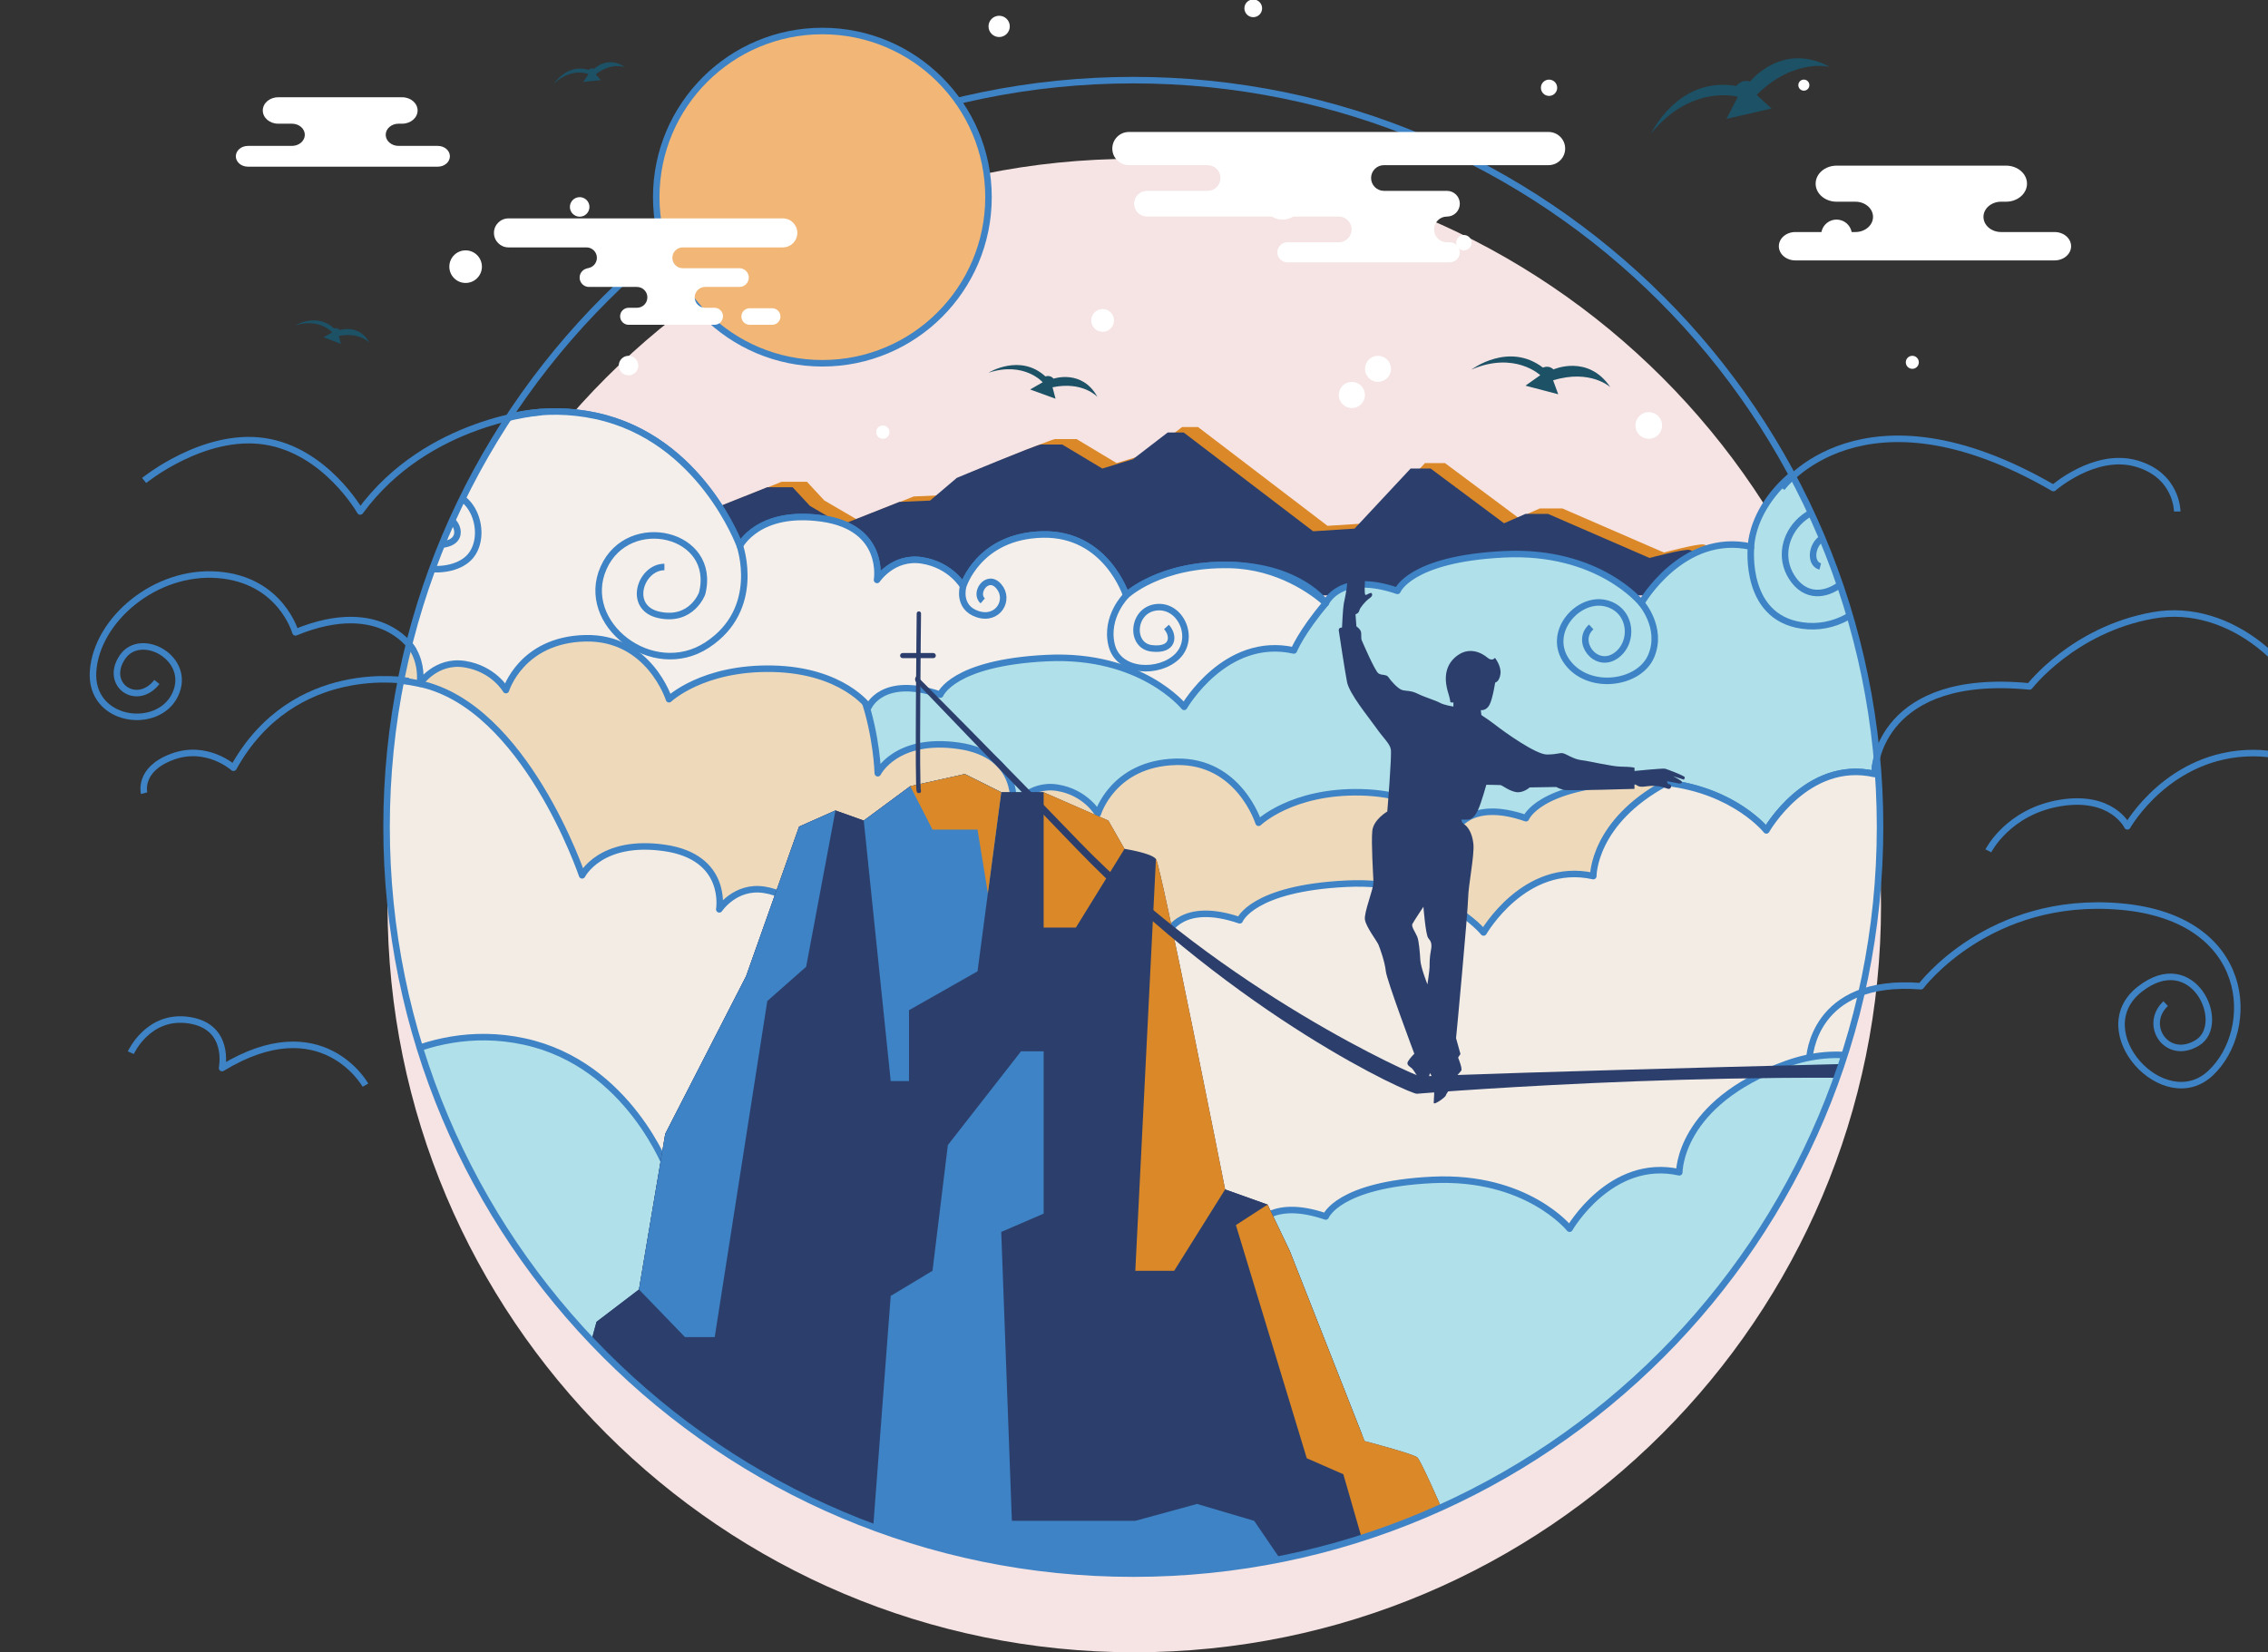 <?xml version="1.0" encoding="UTF-8"?>
<!-- Created with Inkscape (http://www.inkscape.org/) -->
<svg width="1400" height="1020" version="1.1" viewBox="0 0 1400 1020" xml:space="preserve" xmlns="http://www.w3.org/2000/svg"><rect x="0" y="0" width="1400" height="1020" fill="#333333" stroke="none"/><defs><clipPath id="clipPath6850"><path d="m342.56 483.77c0-189.84 153.9-343.74 343.74-343.74 189.84 0 343.74 153.9 343.74 343.74s-153.9 343.74-343.74 343.74c-189.84 0-343.74-153.9-343.74-343.74"/></clipPath><clipPath id="clipPath13698"><path d="m342.56 483.77c0-189.84 153.9-343.74 343.74-343.74 189.84 0 343.74 153.9 343.74 343.74s-153.9 343.74-343.74 343.74c-189.84 0-343.74-153.9-343.74-343.74"/></clipPath><clipPath id="clipPath20530"><path d="m342.56 483.77c0-189.84 153.9-343.74 343.74-343.74 189.84 0 343.74 153.9 343.74 343.74s-153.9 343.74-343.74 343.74c-189.84 0-343.74-153.9-343.74-343.74"/></clipPath><clipPath id="clipPath20546"><path d="m377.31 507.83h413.82v-391.7h-413.82z"/></clipPath><clipPath id="clipPath20622"><path d="m0 980h1400v-980h-1400z"/></clipPath></defs><g transform="matrix(1.333 0 0 -1.333 -272.58 1152.5)"><g transform="matrix(1.006 0 0 1.006 39.373 -4.744)"><g transform="translate(1030 447.31)"><path d="m0 0c0-189.84-153.9-343.74-343.74-343.74-189.84 0-343.74 153.89-343.74 343.74 0 189.84 153.9 343.74 343.74 343.74 189.84 0 343.74-153.9 343.74-343.74" fill="#f6e3e3"/></g></g><g transform="matrix(1.006 0 0 1.006 39.373 -4.744)" clip-path="url(#clipPath20530)"><g><g clip-path="url(#clipPath6850)"><g transform="translate(399.18 592.61)"><path d="m0 0 124.73 49.77h11.674l7.988-8.603 14.746-8.602 26.421 10.446 14.132 0.614 12.289 10.445s36.867 15.362 38.71 15.362h9.83l18.434-11.06 14.131 4.3 15.976 12.289h7.373l59.602-45.468 19.046 1.229 25.807 27.65h9.216l33.795-25.192 9.83 4.301h10.446l46.698-20.276s15.973 4.301 18.431 3.687c2.458-0.615 25.194-11.061 25.194-11.061s14.746 3.073 16.589 2.458c1.844-0.614 44.854-12.289 44.854-12.289z" fill="#db8928"/></g><g transform="translate(392.57 590.1)"><path d="m0 0 124.73 49.77h11.674l7.988-8.602 14.746-8.603 26.421 10.446 14.132 0.614 12.289 10.446s36.868 15.361 38.71 15.361h9.83l18.434-11.06 14.132 4.301 15.975 12.289h7.373l59.602-45.468 19.046 1.228 25.808 27.65h9.215l33.794-25.192 9.83 4.301h10.448l46.697-20.276s15.974 4.301 18.432 3.687c2.458-0.615 25.193-11.06 25.193-11.06s14.746 3.072 16.59 2.458c1.844-0.615 44.853-12.29 44.853-12.29z" fill="#2c3f6c"/></g><g transform="translate(253.21 664.42)"><path d="m0 0s49.458 26.307 102.07-14.732c0 0 34.725 33.443 83.13 23.035 48.405-10.407 66.294-59.865 66.294-59.865s8.419 16.836 37.883 12.627 25.255-28.288 25.255-28.288 7.366 11.101 20.695 8.996 18.941-11.925 18.941-11.925 7.016 23.15 36.48 23.851c29.464 0.702 38.583-28.06 38.583-28.06s15.433 14.731 47.703 14.029c32.271-0.701 44.196-17.537 44.196-17.537s6.315 14.731 32.972 5.612c0 0 5.611 14.732 49.107 16.836 43.495 2.105 63.136-22.448 63.136-22.448s18.942 32.971 50.51 25.956c0 0-0.351 31.919 49.107 49.809 49.457 17.888 79.15-26.308 79.15-26.308v-341.99h-845.21z" fill="#b0e0e9"/><path d="m0 0s49.458 26.307 102.07-14.732c0 0 34.725 33.443 83.13 23.035 48.405-10.407 66.294-59.865 66.294-59.865s8.419 16.836 37.883 12.627 25.255-28.288 25.255-28.288 7.366 11.101 20.695 8.996 18.941-11.925 18.941-11.925 7.016 23.15 36.48 23.851c29.464 0.702 38.583-28.06 38.583-28.06s15.433 14.731 47.703 14.029c32.271-0.701 44.196-17.537 44.196-17.537s6.315 14.731 32.972 5.612c0 0 5.611 14.732 49.107 16.836 43.495 2.105 63.136-22.448 63.136-22.448s18.942 32.971 50.51 25.956c0 0-0.351 31.919 49.107 49.809 49.457 17.888 79.15-26.308 79.15-26.308v-341.99h-845.21z" fill="none" stroke="#3e83c5" stroke-linejoin="round" stroke-miterlimit="10" stroke-width="3"/></g><g transform="translate(1027 507.86)"><path d="m0 0c-31.117 7.016-49.788-25.956-49.788-25.956s-19.361 24.553-62.234 22.448c-42.875-2.104-48.405-16.836-48.405-16.836-26.277 9.12-32.502-5.612-32.502-5.612s-11.756 16.837-43.564 17.537c-31.811 0.702-47.023-14.029-47.023-14.029s-8.989 28.761-38.032 28.06c-29.044-0.7-35.958-23.85-35.958-23.85s-5.533 9.819-18.671 11.924c-13.139 2.105-20.4-8.996-20.4-8.996s4.149 24.08-24.895 28.289c-29.043 4.208-37.34-12.627-37.34-12.627s-1.535 68.222-49.249 78.629c-47.713 10.408-102.38 30.856-102.38 30.856-24.232 19.175-43.443 10.56-163.32 9.884v-333.57h845.21v267.92c-7.092 0.016-14.789-1.229-23.045-4.258-48.751-17.889-48.406-49.809-48.406-49.809" fill="#efd9bb"/><path d="m0 0c-31.117 7.016-49.788-25.956-49.788-25.956s-19.361 24.553-62.234 22.448c-42.875-2.104-48.405-16.836-48.405-16.836-26.277 9.12-32.502-5.612-32.502-5.612s-11.756 16.837-43.564 17.537c-31.811 0.702-47.023-14.029-47.023-14.029s-8.989 28.761-38.032 28.06c-29.044-0.7-35.958-23.85-35.958-23.85s-5.533 9.819-18.671 11.924c-13.139 2.105-20.4-8.996-20.4-8.996s4.149 24.08-24.895 28.289c-29.043 4.208-37.34-12.627-37.34-12.627s-1.535 68.222-49.249 78.629c-47.713 10.408-102.38 30.856-102.38 30.856-24.232 19.175-43.443 10.56-163.32 9.884v-333.57h845.21v267.92c-7.092 0.016-14.789-1.229-23.045-4.258-48.751-17.889-48.406-49.809-48.406-49.809z" fill="none" stroke="#3e83c5" stroke-linejoin="round" stroke-miterlimit="10" stroke-width="3"/></g><g transform="translate(1075.4 557.67)"><path d="m0 0c-48.751-17.889-48.406-49.809-48.406-49.809-31.117 7.016-49.788-25.955-49.788-25.955s-14.459 18.303-46.021 21.939c-33.899-18.134-33.635-42.978-33.635-42.978-31.568 7.013-50.509-25.957-50.509-25.957s-19.642 24.552-63.137 22.449c-43.495-2.106-49.107-16.838-49.107-16.838-26.657 9.121-32.971-5.611-32.971-5.611s-11.926 16.838-44.197 17.537c-32.27 0.703-47.703-14.029-47.703-14.029s-9.119 28.761-38.583 28.06-36.48-23.85-36.48-23.85-5.611 9.819-18.941 11.924c-13.329 2.104-20.695-8.996-20.695-8.996s4.209 24.08-25.255 28.289-37.882-12.629-37.882-12.629-26.277 77.794-74.683 88.201c-48.405 10.408-93.013-19.871-93.013-19.871-3.838 2.992-7.557 5.446-11.163 7.448v-353.55h845.21v378.48c-7.092 0.015-14.789-1.229-23.045-4.259" fill="#f3ece4"/><path d="m0 0c-48.751-17.889-48.406-49.809-48.406-49.809-31.117 7.016-49.788-25.955-49.788-25.955s-14.459 18.303-46.021 21.939c-33.899-18.134-33.635-42.978-33.635-42.978-31.568 7.013-50.509-25.957-50.509-25.957s-19.642 24.552-63.137 22.449c-43.495-2.106-49.107-16.838-49.107-16.838-26.657 9.121-32.971-5.611-32.971-5.611s-11.926 16.838-44.197 17.537c-32.27 0.703-47.703-14.029-47.703-14.029s-9.119 28.761-38.583 28.06-36.48-23.85-36.48-23.85-5.611 9.819-18.941 11.924c-13.329 2.104-20.695-8.996-20.695-8.996s4.209 24.08-25.255 28.289-37.882-12.629-37.882-12.629-26.277 77.794-74.683 88.201c-48.405 10.408-93.013-19.871-93.013-19.871-3.838 2.992-7.557 5.446-11.163 7.448v-353.55h845.21v378.48c-7.092 0.015-14.789-1.229-23.045-4.259z" fill="none" stroke="#3e83c5" stroke-linejoin="round" stroke-miterlimit="10" stroke-width="3"/></g></g><g clip-path="url(#clipPath13698)"><g transform="translate(1065.4 348.02)"><path d="m0 0s-29.692 44.195-79.149 26.307c-49.458-17.889-49.108-49.809-49.108-49.809-31.568 7.016-50.51-25.955-50.51-25.955s-19.641 24.553-63.136 22.447c-43.495-2.103-49.107-16.836-49.107-16.836-26.657 9.119-32.971-5.611-32.971-5.611s-11.926 16.836-44.197 17.537c-32.27 0.701-47.703-14.029-47.703-14.029s-9.119 28.762-38.583 28.06c-29.464-0.701-36.48-23.851-36.48-23.851s-5.612 9.82-18.941 11.926c-13.329 2.103-20.695-8.997-20.695-8.997s4.209 24.079-25.255 28.288-37.883-12.627-37.883-12.627-17.888 49.457-66.294 59.865c-48.405 10.408-83.13-23.035-83.13-23.035-25.531 19.914-50.318 23.97-69.073 22.869v-241.78h812.22z" fill="#b0e0e9"/><path d="m0 0s-29.692 44.195-79.149 26.307c-49.458-17.889-49.108-49.809-49.108-49.809-31.568 7.016-50.51-25.955-50.51-25.955s-19.641 24.553-63.136 22.447c-43.495-2.103-49.107-16.836-49.107-16.836-26.657 9.119-32.971-5.611-32.971-5.611s-11.926 16.836-44.197 17.537c-32.27 0.701-47.703-14.029-47.703-14.029s-9.119 28.762-38.583 28.06c-29.464-0.701-36.48-23.851-36.48-23.851s-5.612 9.82-18.941 11.926c-13.329 2.103-20.695-8.997-20.695-8.997s4.209 24.079-25.255 28.288-37.883-12.627-37.883-12.627-17.888 49.457-66.294 59.865c-48.405 10.408-83.13-23.035-83.13-23.035-25.531 19.914-50.318 23.97-69.073 22.869v-241.78h812.22z" fill="none" stroke="#3e83c5" stroke-linejoin="round" stroke-miterlimit="10" stroke-width="3"/></g><g transform="translate(294.25 565.08)"><path d="m0 0s8.418 16.836 37.882 12.627 25.255-28.288 25.255-28.288 7.366 11.101 20.696 8.996c13.329-2.104 18.941-11.925 18.941-11.925s7.015 23.15 36.479 23.851c29.464 0.702 38.583-28.061 38.583-28.061s15.434 14.732 47.704 14.031c32.27-0.702 44.196-17.539 44.196-17.539s6.315 14.732 32.972 5.613c0 0 5.611 14.732 49.106 16.836 43.496 2.105 63.137-22.449 63.137-22.449s18.942 32.972 50.51 25.957c0 0 3.354 8.374 14.732 21.82-5.551 4.997-21.639 17.048-44.196 17.538-32.27 0.701-47.703-14.03-47.703-14.03s-9.119 28.762-38.584 28.061c-29.463-0.702-36.479-23.852-36.479-23.852s-5.612 9.821-18.941 11.926c-13.33 2.104-20.695-8.997-20.695-8.997s4.209 24.079-25.255 28.289c-29.465 4.209-37.883-12.628-37.883-12.628s-17.889 49.458-66.294 59.866c-48.405 10.407-83.13-23.036-83.13-23.036-52.615 41.04-102.07 14.732-102.07 14.732v-49.563c29.528-17.966 41.039-49.775 41.039-49.775" fill="#f4efea"/><path d="m0 0s8.418 16.836 37.882 12.627 25.255-28.288 25.255-28.288 7.366 11.101 20.696 8.996c13.329-2.104 18.941-11.925 18.941-11.925s7.015 23.15 36.479 23.851c29.464 0.702 38.583-28.061 38.583-28.061s15.434 14.732 47.704 14.031c32.27-0.702 44.196-17.539 44.196-17.539s6.315 14.732 32.972 5.613c0 0 5.611 14.732 49.106 16.836 43.496 2.105 63.137-22.449 63.137-22.449s18.942 32.972 50.51 25.957c0 0 3.354 8.374 14.732 21.82-5.551 4.997-21.639 17.048-44.196 17.538-32.27 0.701-47.703-14.03-47.703-14.03s-9.119 28.762-38.584 28.061c-29.463-0.702-36.479-23.852-36.479-23.852s-5.612 9.821-18.941 11.926c-13.33 2.104-20.695-8.997-20.695-8.997s4.209 24.079-25.255 28.289c-29.465 4.209-37.883-12.628-37.883-12.628s-17.889 49.458-66.294 59.866c-48.405 10.407-83.13-23.036-83.13-23.036-52.615 41.04-102.07 14.732-102.07 14.732v-49.563c29.528-17.966 41.039-49.775 41.039-49.775z" fill="none" stroke="#3e83c5" stroke-linejoin="round" stroke-miterlimit="10" stroke-width="3"/></g></g><g transform="translate(504.71 612.85)"><path d="m0 0s10.204-29.017-15.031-45.577-59.144 9.858-47.709 35.487c11.434 25.629 52.475 16.038 45.344-11.829 0 0-4.732-13.012-19.715-9.857-14.983 3.154-8.674 22.08 2.366 22.08" fill="none" stroke="#3e83c5" stroke-linejoin="round" stroke-miterlimit="10" stroke-width="3"/></g><g transform="translate(682.54 590.05)"><path d="m0 0s-9.844-9.767-6.726-22.778 22.045-13.467 30.326-5.156c8.279 8.31 1.584 23.688-9.658 22.505-11.241-1.183-12.424-17.743-2.172-18.926 10.251-1.183 10.364 5.914 6.759 9.857" fill="none" stroke="#3e83c5" stroke-linejoin="round" stroke-miterlimit="10" stroke-width="3"/></g><g transform="translate(919.66 586.55)"><path d="m0 0s10.048-11.445 4.527-24.426c-5.52-12.981-28.784-16.135-38.641-2.73-9.857 13.406 4.732 29.865 17.349 27.156 12.618-2.709 13.8-18.542 4.732-24.426-9.069-5.884-18.531 6.733-11.04 13.436" fill="none" stroke="#3e83c5" stroke-linejoin="round" stroke-miterlimit="10" stroke-width="3"/></g><g transform="translate(970.17 612.5)"><path d="m0 0s-3.794-34.58 26.173-36.551c29.967-1.972 52.046 38.99 26.417 51.63-25.629 12.639-46.131-13.384-32.726-30.733 13.406-17.348 39.035 9.858 24.447 18.532-14.59 8.674-19.792-10.151-12.459-11.976" fill="none" stroke="#3e83c5" stroke-linejoin="round" stroke-miterlimit="10" stroke-width="3"/></g><g transform="translate(355.28 649.68)"><path d="m0 0s-16.723-14.511-13.04-31.986c3.684-17.475 29.991-19.579 38.409-9.582 8.418 9.996 1.473 31.568-14.258 28.937-15.732-2.63-12.68-24.202 0-23.676s8.471 11.385 3.209 12.532" fill="none" stroke="#3e83c5" stroke-linejoin="round" stroke-miterlimit="10" stroke-width="3"/></g><g transform="translate(607.48 594.26)"><path d="m0 0s-2.833-9.649 6.62-12.806c9.454-3.157 15.066 6.671 9.804 12.806-5.261 6.135-11.642-3.065-7.4-6.708" fill="none" stroke="#3e83c5" stroke-linejoin="round" stroke-miterlimit="10" stroke-width="3"/></g><g transform="translate(381.96 127.29)"><path d="m0 0 36.286 94.9 14.886 13.028 5.582 20.467 19.539 14.888 12.095 71.641 37.216 72.572 24.392 68.85 16.748 7.442 13.025-4.651 21.399 15.817 25.122 5.582 16.765-8.374h19.52l29.773-13.025 7.444-13.026s12.217-1.861 14.482-4.652 31.836-152.12 31.836-152.12l19.539-6.979 10.234-21.4 34.424-87.457s21.401-5.582 24.192-7.443c2.791-1.862 34.424-77.223 34.424-77.223h-473.58z" fill="#2c3f6c"/></g><g clip-path="url(#clipPath20546)"><g transform="translate(686.74 279.18)"><path d="m0 0-4.981-24.203-37.216-11.574v22.097l-18.836 2.106-7.365-61.033-81.027 1.052-10.523-31.949h-18.941l13.68 112.98h33.673l12.994 5.261 5.947 72.608-5.947 57.478 48.574 13.178 17.354 9.318 10.417 52.963h-19.52l-16.766 8.374-25.121-5.582-21.399-15.817-13.026 4.651-16.747-7.442-24.392-68.85-37.216-72.572-12.095-71.641-19.539-14.888-5.583-20.467-14.886-13.027-36.285-94.901-4.652-11.164h413.26l-24.92 76.762 25.474 10.799v2e-3l-33.284 84.56-10.235 21.401-19.539 6.978-23.448-37.453z" fill="#2c3f6c"/></g></g><g transform="translate(582.56 366.52)"><path d="m0 0v32.621l31.539 17.889 10.92 82.427-16.766 8.374-25.121-5.582-21.399-15.817 12.409-119.91z" fill="#3e83c5"/></g><g transform="translate(659.38 437.18)"><path d="m0 0 22.378 36.23-7.443 13.026-29.773 13.025v-62.281z" fill="#db8928"/></g><g transform="translate(704.62 279.18)"><path d="m0 0 23.448 37.453s-29.571 149.33-31.836 152.12l-9.501-189.57z" fill="#db8928"/></g><g transform="translate(507.57 414.79)"><path d="m0 0-37.216-72.572-12.096-71.641 21.18-21.914h13.679l24.203 154.69 17.889 15.785 13.5 71.948-16.747-7.442z" fill="#3e83c5"/></g><g transform="translate(440.5 214.99)"><path d="m0 0-7.366 20.232-14.886-13.027-36.286-94.9-4.651-11.164h34.777l10.523 45.193 24.202-5.262v-39.931h46.301l-30.516 98.859z" fill="#3e83c5"/></g><g transform="translate(561.73 103.85)"><path d="m0 0 12.409 163.76 19.235 11.574 7.072 57.875 33.673 43.145h10.417v-74.713l-19.52-8.418 4.894-132.99h56.823l28.412 7.771 26.308-7.771 41.039-60.229z" fill="#3e83c5"/></g><g transform="translate(816.46 193.35)"><path d="m0 0c-2.791 1.861-24.191 7.443-24.191 7.443l-34.424 87.457-10.235 21.401-14.576-9.43 32.621-107.33 16.837-7.367 19.993-69.395h48.4s-31.634 75.362-34.425 77.223" fill="#db8928"/></g><g transform="translate(608.25 507.83)"><path d="m0 0-25.121-5.582 10.244-19.977h20.723l4.767-29.254 6.153 46.439z" fill="#db8928"/></g><g transform="translate(1098.4 370.75)"><path d="m0 0c-0.062 0 0.06-5.914-3e-3 -5.908-118.22 8.814-271.56-3.278-282.07-4.168-2.901-0.244-81.439 34.758-157 113.08-36.972 38.324-72.913 75.74-73.27 76.129-0.934 1.017-0.929 2.246 0.088 3.179 1.018 0.934 0 0 0.933-1.016 0.352-0.383 36.979-37.075 73.601-75.066 66.312-68.785 154.84-108.18 157.44-108.39 13.492 1.164 266.5 8.189 280.47 7.148 1.377-0.103 2.41-1.303 2.307-2.68-0.097-1.314-1.194-2.314-2.49-2.314" fill="#2c3f6c"/></g><g transform="translate(587.1 500.02)"><path d="m0 0c-0.953-0.14 0 81.706 0 81.706" fill="none" stroke="#2c3f6c" stroke-linecap="round" stroke-miterlimit="10" stroke-width="2"/></g><g transform="translate(594.91 562.37)"><path d="m0 0c0-0.653-0.529-1.182-1.182-1.182h-14.089c-0.652 0-1.182 0.529-1.182 1.182s0.53 1.182 1.182 1.182h14.089c0.653 0 1.182-0.529 1.182-1.182" fill="#2c3f6c"/></g><g transform="translate(822.8 426.65)"><path d="m0 0c-0.608-3.043-0.608-5.885-0.608-7.508 0-1.625-0.997-8.119-0.997-8.119s-3.063 7.713-3.266 11.162c-0.202 3.451-0.608 8.727-1.42 10.756-0.813 2.029-2.842 4.668-2.232 5.887 0.608 1.217 5.073 7.914 5.073 7.914s1.014-12.988 2.232-14.408c1.218-1.422 1.827-2.639 1.218-5.684m116.85 79.744c-0.088 0.609-7.998 3.651-9.042 3.911-1.043 0.262-14.082-1.043-14.082-1.043v1.391c0 0.261-2.001 0.522-6.434 0.608-4.434 0.087-14.083 2.522-17.908 2.956-3.824 0.435-7.128 2.956-8.693 3.217-1.563 0.261-2.173-0.522-7.215-0.609-5.042-0.086-19.474 10.259-23.733 13.562-4.26 3.304-6.519 4.433-6.519 4.694s-0.261 2.174-0.261 2.174 2.607-0.435 4.086 2.608c1.477 3.042 2.52 10.084 2.52 10.084s1.912 0.261 2.434 3.912c0.521 3.651-2.521 7.477-2.521 7.477s-1.216-1.826-3.477 0.086c-2.26 1.913-8.607 5.825-15.039 0-6.434-5.824-3.565-14.431-2.869-16.691 0.695-2.26 0.869-3.825 0.869-3.825 1.305-0.347 1.39 0 1.39 0v-1.999s-4.335 0.65-6.23 1.732-7.034 2.571-10.281 4.195c-3.248 1.623-5.413 1.082-7.307 1.758-1.893 0.677-5.142 4.33-6.088 5.818-0.947 1.488-2.977 0.677-4.6 1.759-1.624 1.083-7.307 14.341-7.712 15.289-0.407 0.946 0 2.841-0.407 4.058-0.406 1.218-2.029 2.301-2.029 2.301l-0.406 5.547s1.488 0.406 1.759 1.759c0.27 1.353 2.976 4.329 4.058 5.141s2.165 1.488 1.76 2.571c-0.406 1.082-2.301-0.677-2.977-0.541-0.677 0.135-0.271 5.682-0.271 6.494s-1.353 1.488-1.353 1.488-0.812 1.082-1.894 1.356c-1.082 0.273-1.623-0.409-2.57-0.274-0.948 0.136-1.489 0.542-1.895 0-0.405-0.541-0.405-3.923-0.676-5.953-0.27-2.029-0.947-5.141-1.353-7.171-0.405-2.029-0.812-10.959-0.812-10.959-1.76 0-1.488-1.353-1.488-1.353s2.706-18.129 3.789-23.677c1.083-5.547 9.876-16.1 13.395-21.106 3.517-5.006 6.222-7.171 6.764-9.877 0.541-2.706-1.624-28.684-1.624-28.684s-6.359-3.653-6.9-8.93c-0.54-5.275 0.406-20.158 0.541-23.406 0.135-3.246-4.464-14.071-3.924-17.453 0.541-3.383 5.548-9.877 6.225-11.5 0.675-1.623 2.976-7.983 3.382-12.178 0.406-4.193 13.123-38.018 13.123-38.018s-2.164-2.166-2.975-3.654c-0.813-1.488 1.082-2.435 1.758-2.977 0.676-0.539 2.165-2.974 3.383-5.003 1.217-2.03 3.111-2.166 3.517-2.03 0.406 0.135 1.488 4.735 1.488 4.735s1.218-1.354 1.759-4.465c0.541-3.113 0-7.848 0-9.199 0-1.356 5.548 2.705 5.573 3.38 0.026 0.678 2.951 4.194 3.763 6.629 0.812 2.436 2.841 3.924 3.383 4.871 0.541 0.948-1.489 5.954-1.489 5.954l1.083 1.625-2.03 7.304c0.135 0.678 5.412 57.772 5.547 64.268 0.135 6.494 2.977 19.889 2.436 25.164-0.542 5.277-2.773 8.051-4.126 8.93-1.354 0.88-1.421 2.232-1.421 2.232h2.706c1.894 0 3.45 1.15 5.006 4.534 1.556 3.383 3.788 11.5 3.788 11.5s5.683-0.069 6.494-0.135c0.813-0.068 4.06-2.774 7.307-3.248 3.247-0.473 6.156 2.165 6.156 2.165l12.244 0.203s1.421-0.88 3.653-1.352c2.233-0.474 32.337 0.489 32.337 0.489v2.284l1.489-0.88c1.487-0.88 4.017-0.109 6.365-0.022 2.347 0.087 4.868-0.348 7.129-1.217 2.26-0.87 2.26 1.999 1.217 1.912-1.043-0.088-1.217 1.478-1.217 1.478l5.738-1.13s1.042 0 1.129 0.695c0.088 0.695-4.086 2.695-4.086 2.695l4.956-1.565s0.522 0.522 0.435 1.131" fill="#2c3f6c"/></g></g></g><g transform="matrix(1.006 0 0 1.006 1075.1 481.68)"><path d="m0 0c0-189.84-153.9-343.74-343.74-343.74-189.84 0-343.74 153.9-343.74 343.74 0 189.84 153.9 343.74 343.74 343.74 189.84 0 343.74-153.9 343.74-343.74z" fill="none" stroke="#3e83c5" stroke-linejoin="round" stroke-miterlimit="10" stroke-width="3"/></g><g transform="matrix(1.006 0 0 1.006 39.373 -4.744)" clip-path="url(#clipPath20622)"><g><g transform="translate(413.43 674.44)"><path d="m0 0s-52.452-3.357-83.504-45.739c0 0-15.947 28.114-44.061 32.311-28.114 4.196-55.39-18.044-55.39-18.044" fill="none" stroke="#3e83c5" stroke-linejoin="round" stroke-miterlimit="10" stroke-width="3"/></g><g transform="translate(354.55 564.6)"><path d="m0 0s-14.133 25.006-54.417 8.464c0 0-6.714 24.173-35.668 26.474-28.954 2.302-55.81-20.776-57.488-44.275s29.793-27.695 37.766-10.911c7.973 16.785-15.945 29.793-24.338 17.205-8.393-12.589 6.713-23.08 15.945-11.33" fill="none" stroke="#3e83c5" stroke-linejoin="round" stroke-miterlimit="10" stroke-width="3"/></g><g transform="translate(352.17 550.65)"><path d="m0 0s-52.872 9.971-80.567-39.914c0 0-12.169 10.961-28.115 5.086s-13.008-16.785-13.008-16.785" fill="none" stroke="#3e83c5" stroke-linejoin="round" stroke-miterlimit="10" stroke-width="3"/></g><g transform="translate(1027.2 510.74)"><path d="m0 0s2.593 44.101 71.189 37.434c0 0 19.931 26.001 56.597 32.667 36.666 6.667 69.334-25.333 76-53.333" fill="none" stroke="#3e83c5" stroke-linejoin="round" stroke-miterlimit="10" stroke-width="3"/></g><g transform="translate(997.02 376.84)"><path d="m0 0s1.263 37.332 51.333 33.332c0 0 31.333 42 92 36.668 60.667-5.334 62.668-56.668 41.334-76.668s-57.334 19.135-32.667 38.568c24.667 19.432 40.667-15.902 26.667-24.568s-25.204 8.107-14.667 18" fill="none" stroke="#3e83c5" stroke-linejoin="round" stroke-miterlimit="10" stroke-width="3"/></g><g transform="translate(1079.4 472.5)"><path d="m0 0s9 18 33 22 31-10.736 31-10.736 19 33.736 58 33.736 47-38 47-38 18 16.528 33 4.264" fill="none" stroke="#3e83c5" stroke-linejoin="round" stroke-miterlimit="10" stroke-width="3"/></g><g transform="translate(332.35 364.63)"><path d="m0 0s-20 35.873-66 7.873c0 0 4 19-15 22s-27-14.935-27-14.935" fill="none" stroke="#3e83c5" stroke-linejoin="round" stroke-miterlimit="10" stroke-width="3"/></g><g transform="translate(984.35 639.49)"><path d="m0 0s37 50.988 125 0c0 0 19 16.649 38 11.331 19-5.319 19-22.123 19-22.123" fill="none" stroke="#3e83c5" stroke-linejoin="round" stroke-miterlimit="10" stroke-width="3"/></g><g transform="translate(619.15 773.4)"><path d="m0 0c0-42.234-34.237-76.47-76.471-76.47-42.235 0-76.471 34.236-76.471 76.47s34.236 76.472 76.471 76.472c42.234 0 76.471-34.238 76.471-76.472" fill="#f2b777"/><path d="m0 0c0-42.234-34.237-76.47-76.471-76.47-42.235 0-76.471 34.236-76.471 76.47s34.236 76.472 76.471 76.472c42.234 0 76.471-34.238 76.471-76.472z" fill="none" stroke="#3e83c5" stroke-linejoin="round" stroke-miterlimit="10" stroke-width="3"/></g><g transform="translate(804.44 694.37)"><path d="m0 0c0-3.314-2.687-6-6-6s-6 2.686-6 6c0 3.313 2.687 6 6 6s6-2.687 6-6" fill="#fff"/></g><g transform="translate(763.94 772.48)"><path d="m0 0c0-5.203-4.218-9.42-9.42-9.42-5.203 0-9.421 4.217-9.421 9.42s4.218 9.42 9.421 9.42c5.202 0 9.42-4.217 9.42-9.42" fill="#fff"/></g><g transform="translate(676.94 716.65)"><path d="m0 0c0-2.899-2.351-5.25-5.25-5.25s-5.25 2.351-5.25 5.25 2.351 5.25 5.25 5.25 5.25-2.351 5.25-5.25" fill="#fff"/></g><g transform="translate(385.96 741.4)"><path d="m0 0c0-4.142-3.357-7.5-7.5-7.5-4.142 0-7.499 3.358-7.499 7.5s3.357 7.5 7.499 7.5c4.143 0 7.5-3.358 7.5-7.5" fill="#fff"/></g><g transform="translate(457.96 695.87)"><path d="m0 0c0-2.485-2.015-4.5-4.5-4.5s-4.5 2.015-4.5 4.5 2.015 4.5 4.5 4.5 4.5-2.015 4.5-4.5" fill="#fff"/></g><g transform="translate(435.46 768.9)"><path d="m0 0c0-2.485-2.015-4.5-4.5-4.5s-4.5 2.015-4.5 4.5 2.015 4.5 4.5 4.5 4.5-2.015 4.5-4.5" fill="#fff"/></g><g transform="translate(628.95 852)"><path d="m0 0c0-2.704-2.192-4.896-4.896-4.896-2.705 0-4.897 2.192-4.897 4.896 0 2.705 2.192 4.897 4.897 4.897 2.704 0 4.896-2.192 4.896-4.897" fill="#fff"/></g><g transform="translate(929.22 668.3)"><path d="m0 0c0-3.393-2.75-6.143-6.144-6.143-3.392 0-6.142 2.75-6.142 6.143s2.75 6.143 6.142 6.143c3.394 0 6.144-2.75 6.144-6.143" fill="#fff"/></g><g transform="translate(1016.6 755.98)"><path d="m0 0c0-3.91-3.17-7.079-7.079-7.079-3.91 0-7.079 3.169-7.079 7.079 0 3.909 3.169 7.079 7.079 7.079 3.909 0 7.079-3.17 7.079-7.079" fill="#fff"/></g><g transform="translate(1041.4 721.9)"><path d="m0 0h-4.5 2.25z" fill="#fff"/></g><g transform="translate(880.93 823.75)"><path d="m0 0c0-2.071-1.679-3.75-3.75-3.75s-3.75 1.679-3.75 3.75 1.679 3.75 3.75 3.75 3.75-1.679 3.75-3.75" fill="#fff"/></g><g transform="translate(841.52 752.44)"><path d="m0 0c0-1.955-1.585-3.54-3.54-3.54-1.954 0-3.539 1.585-3.539 3.54s1.585 3.54 3.539 3.54c1.955 0 3.54-1.585 3.54-3.54" fill="#fff"/></g><g transform="translate(573.59 665.23)"><path d="m0 0c0-1.697-1.375-3.072-3.072-3.072-1.696 0-3.071 1.375-3.071 3.072 0 1.696 1.375 3.071 3.071 3.071 1.697 0 3.072-1.375 3.072-3.071" fill="#fff"/></g><g transform="translate(745.1 860.32)"><path d="m0 0c0-2.253-1.826-4.079-4.079-4.079s-4.079 1.826-4.079 4.079 1.826 4.079 4.079 4.079 4.079-1.826 4.079-4.079" fill="#fff"/></g><g transform="translate(711.35 781.9)"><path d="m0 0h-10.409 5.204z" fill="#fff"/></g><g transform="translate(1047.4 697.37)"><path d="m0 0c0-1.657-1.343-3-3-3s-3 1.343-3 3 1.343 3 3 3 3-1.343 3-3" fill="#fff"/></g><g transform="translate(997.02 824.96)"><path d="m0 0c0-1.406-1.14-2.545-2.546-2.545-1.405 0-2.545 1.139-2.545 2.545s1.14 2.545 2.545 2.545c1.406 0 2.546-1.139 2.546-2.545" fill="#fff"/></g><g transform="translate(880.93 733.9)"><path d="m0 0h-3.75 1.875z" fill="#fff"/></g><g transform="translate(332.35 705.89)"><path d="m0 0v-5.518 11.036z" fill="#fff"/></g><g transform="translate(792.44 682.33)"><path d="m0 0c0-3.332-2.701-6.033-6.033-6.033s-6.033 2.701-6.033 6.033c0 3.333 2.701 6.034 6.033 6.034s6.033-2.701 6.033-6.034" fill="#fff"/></g><g transform="translate(1109.9 757.34)"><path d="m0 0h-24.63c-4.482 0-8.116 3.125-8.116 6.98 0 3.856 3.634 6.981 8.116 6.981h2.273c5.33 0 9.65 3.716 9.65 8.299 0 4.584-4.32 8.3-9.65 8.3h-77.994c-5.33 0-9.65-3.716-9.65-8.3 0-4.583 4.32-8.299 9.65-8.299h8.651c4.482 0 8.117-3.125 8.117-6.981 0-3.855-3.635-6.98-8.117-6.98h-27.651c-4.193 0-7.591-2.923-7.591-6.528 0-3.606 3.398-6.529 7.591-6.529h119.35c4.192 0 7.592 2.923 7.592 6.529 0 3.605-3.4 6.528-7.592 6.528" fill="#fff"/></g><g transform="translate(365.66 796.99)"><path d="m0 0h-18.04c-3.282 0-5.944 2.289-5.944 5.112 0 2.825 2.662 5.113 5.944 5.113h1.665c3.904 0 7.068 2.722 7.068 6.079s-3.164 6.078-7.068 6.078h-57.124c-3.904 0-7.068-2.721-7.068-6.078s3.164-6.079 7.068-6.079h6.335c3.284 0 5.946-2.288 5.946-5.113 0-2.823-2.662-5.112-5.946-5.112h-20.251c-3.071 0-5.561-2.141-5.561-4.782s2.49-4.781 5.561-4.781h87.415c3.071 0 5.561 2.14 5.561 4.781s-2.49 4.782-5.561 4.782" fill="#fff"/></g><g transform="translate(524.47 763.62)"><path d="m0 0h-126.29c-3.687 0-6.675-2.988-6.675-6.675 0-3.686 2.988-6.675 6.675-6.675h35.915c2.649 0 4.796-2.147 4.796-4.796 0-2.648-2.147-4.796-4.796-4.796h1.146c-2.378 0-4.306-1.928-4.306-4.307 0-2.377 1.928-4.306 4.306-4.306h22.085c2.648 0 4.796-2.147 4.796-4.796s-2.148-4.796-4.796-4.796h-3.835c-2.163 0-3.916-1.753-3.916-3.916s1.753-3.916 3.916-3.916h39.518c2.162 0 3.915 1.753 3.915 3.916s-1.753 3.916-3.915 3.916h-4.311c-2.648 0-4.796 2.147-4.796 4.796s2.148 4.796 4.796 4.796h15.801c2.379 0 4.307 1.929 4.307 4.306 0 2.379-1.928 4.307-4.307 4.307h-26.081c-2.649 0-4.796 2.148-4.796 4.796 0 2.649 2.147 4.796 4.796 4.796h46.055c3.687 0 6.675 2.989 6.675 6.675 0 3.687-2.988 6.675-6.675 6.675" fill="#fff"/></g><g transform="translate(523.38 718.45)"><path d="m0 0c0-2.103-1.705-3.807-3.807-3.807h-10.361c-2.103 0-3.808 1.704-3.808 3.807s1.705 3.807 3.808 3.807h10.361c2.102 0 3.807-1.704 3.807-3.807" fill="#fff"/></g><g transform="translate(683.78 803.4)"><path d="m0 0h193.18c4.217 0 7.635-3.418 7.635-7.636 0-4.217-3.418-7.635-7.635-7.635h-75.785c-3.268 0-5.918-2.649-5.918-5.917 0-3.269 2.65-5.918 5.918-5.918h29.016c3.269 0 5.918-2.65 5.918-5.918s-2.649-5.917-5.918-5.917h-0.023c-3.268 0-5.917-2.65-5.917-5.918 0-3.269 2.649-5.918 5.917-5.918h1.325c2.55 0 4.616-2.067 4.616-4.617 0-2.549-2.066-4.616-4.616-4.616h-74.767c-2.55 0-4.616 2.067-4.616 4.616 0 2.55 2.066 4.617 4.616 4.617h23.643c3.268 0 5.918 2.649 5.918 5.918 0 3.268-2.65 5.918-5.918 5.918h-88.278c-3.267 0-5.917 2.649-5.917 5.917s2.65 5.918 5.917 5.918h27.907c3.267 0 5.917 2.649 5.917 5.918 0 3.268-2.65 5.917-5.917 5.917h-36.22c-4.218 0-7.636 3.418-7.636 7.635 0 4.218 3.418 7.636 7.636 7.636" fill="#fff"/></g></g><g transform="translate(841.47 694.03)"><path d="m0 0s17.108 12.963 32.913 0.895c0 0 2.66 1.33 4.819-0.84 0 0 15.888 7.145 26.19-8.162 0 0-9.115 8.438-26.342 3.153l2.354-6.413-15.087 3.96 6.831 4.822s-11.821 11.176-31.678 2.585" fill="#1c5166"/></g><g transform="translate(924.15 802.68)"><path d="m0 0s12.483 26.495 39.225 21.902c0 0 2.376 3.291 6.359 2.033 0 0 14.687 18.688 36.824 6.7 0 0-16.357 4.434-33.841-12.851l6.903-6.265-20.746-4.757 5.21 10.151s-21.362 6.036-39.934-16.913" fill="#1c5166"/></g><g transform="translate(619.15 692.58)"><path d="m0 0s14.538 9.031 26.195-1.715c0 0 2.21 0.86 3.765-1.023 0 0 13.139 4.502 20.189-8.41 0 0-6.615 7.37-20.68 4.445l1.396-5.265-11.687 4.256 5.78 3.324s-8.56 9.745-24.958 4.388" fill="#1c5166"/></g><g transform="translate(419.05 825.57)"><path d="m0 0s6.033 9.46 15.971 6.413c0 0 1.062 1.135 2.515 0.463 0 0 6.49 6.387 14.319 0.753 0 0-6 2.481-13.485-3.235l2.318-2.717-8.115-0.798 2.474 3.604s-7.823 3.333-15.997-4.483" fill="#1c5166"/></g><g transform="translate(299.95 714.34)"><path d="m0 0s10.048 6.081 17.962-1.386c0 0 1.523 0.573 2.575-0.732 0 0 9.052 2.985 13.786-5.931 0 0-4.48 5.11-14.155 3.215l0.916-3.624-7.985 3.013 3.992 2.236s-5.796 6.754-17.091 3.209" fill="#1c5166"/></g></g></g></svg>
